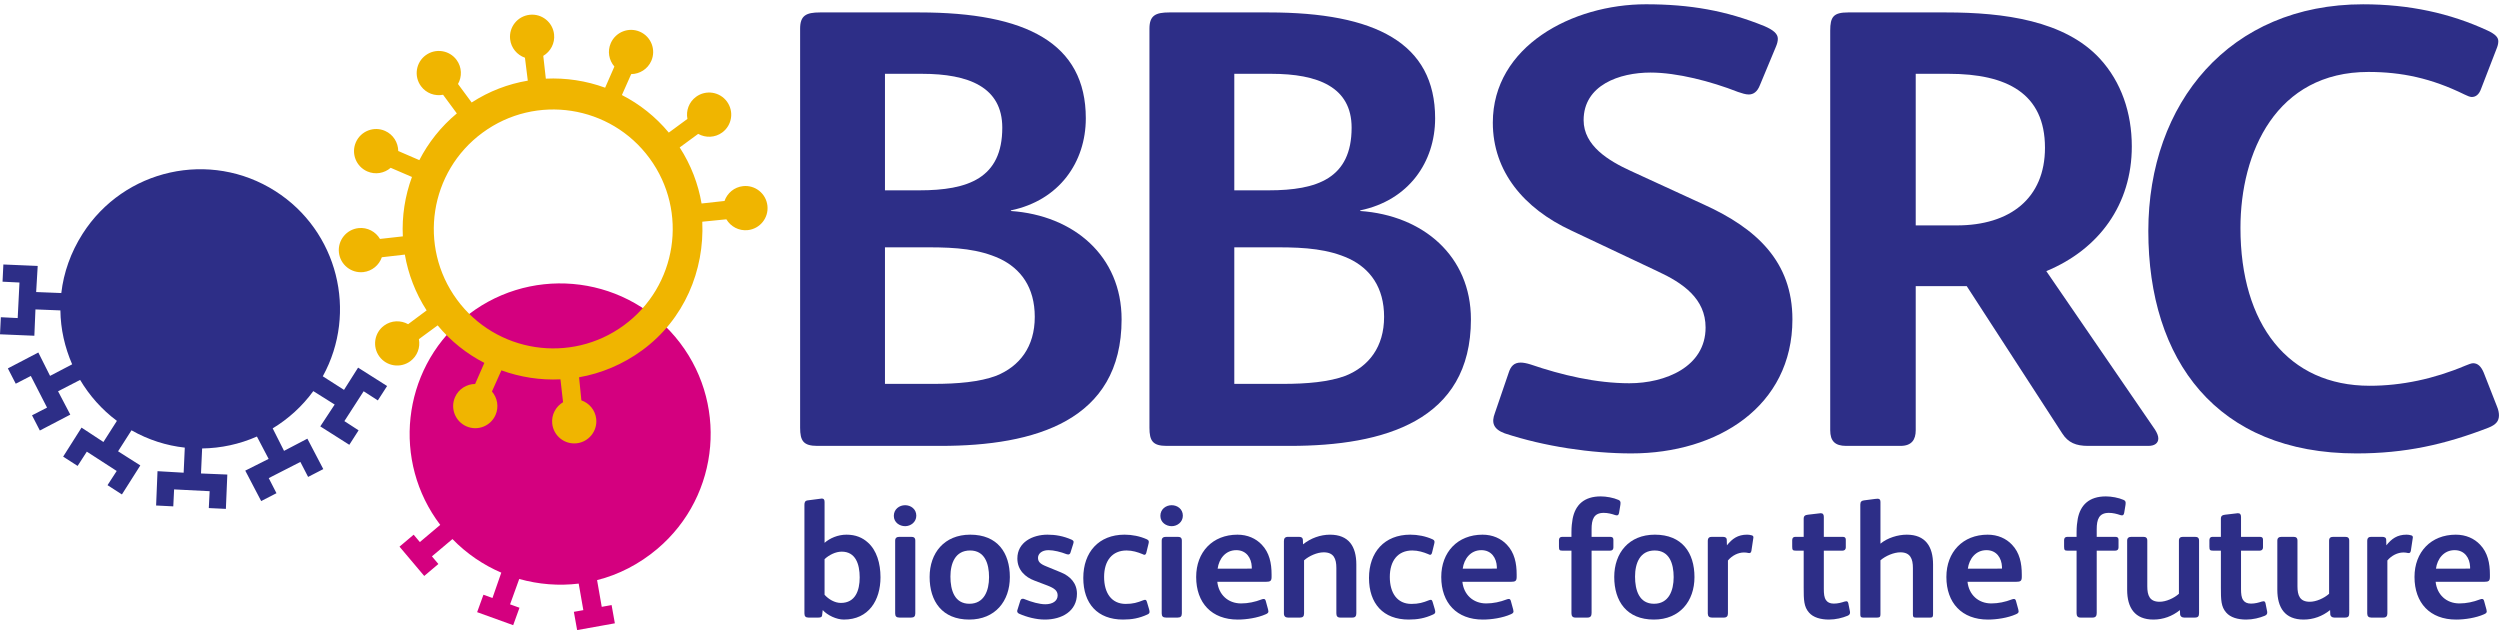 <?xml version="1.0" encoding="utf-8"?>
<!-- Generator: Adobe Illustrator 15.0.2, SVG Export Plug-In . SVG Version: 6.00 Build 0)  -->
<!DOCTYPE svg PUBLIC "-//W3C//DTD SVG 1.1//EN" "http://www.w3.org/Graphics/SVG/1.1/DTD/svg11.dtd">
<svg version="1.1" id="Layer_1" xmlns="http://www.w3.org/2000/svg" xmlns:xlink="http://www.w3.org/1999/xlink" x="0px" y="0px"
	 width="492px" height="124px" viewBox="0 0 492 124" enable-background="new 0 0 492 124" xml:space="preserve">
<path fill="#2D2E87" d="M185.118,87.752h-24.263c-2.739,0-3.392-0.986-3.392-3.575V5.651c0-2.589,1.175-3.205,3.914-3.205h19.567
	c21.002,0,32.743,6.04,32.743,20.833c0,8.629-5.219,16.149-14.741,18.122v0.123c12.392,0.863,21.784,8.876,21.784,21.326
	C220.73,82.821,203.642,87.752,185.118,87.752 M181.466,14.527h-7.305v22.929h6.783c9.523,0,16.306-2.342,16.306-12.328
	C197.25,17.115,190.597,14.527,181.466,14.527z M196.728,50.893c-4.044-1.849-8.479-2.219-13.957-2.219c-0.914,0-7.436,0-8.61,0
	v26.874h9.653c4.565,0,9.001-0.37,12.262-1.603c4.566-1.85,7.566-5.67,7.566-11.588C203.642,56.563,200.902,52.865,196.728,50.893z"
	/>
<path fill="#2D2E87" d="M253.866,87.752h-24.263c-2.739,0-3.392-0.986-3.392-3.575V5.651c0-2.589,1.175-3.205,3.914-3.205h19.567
	c21.002,0,32.742,6.04,32.742,20.833c0,8.629-5.218,16.149-14.741,18.122v0.123c12.393,0.863,21.785,8.876,21.785,21.326
	C289.479,82.821,272.39,87.752,253.866,87.752 M250.214,14.527h-7.305v22.929h6.783c9.522,0,16.306-2.342,16.306-12.328
	C265.998,17.115,259.345,14.527,250.214,14.527z M265.477,50.893c-4.044-1.849-8.479-2.219-13.958-2.219c-0.913,0-7.436,0-8.609,0
	v26.874h9.652c4.566,0,9.001-0.37,12.263-1.603c4.565-1.85,7.565-5.67,7.565-11.588C272.39,56.563,269.65,52.865,265.477,50.893z"/>
<path fill="#2D2E87" d="M321.05,89.232c-7.827,0-17.089-1.357-24.916-3.945c-2.348-0.863-2.608-2.219-1.957-3.945l2.74-8.013
	c0.391-1.233,1.043-1.972,2.348-1.972c0.521,0,1.173,0.123,1.957,0.368c6.131,2.097,12.914,3.699,19.437,3.699
	c7.044,0,15.001-3.205,15.001-10.972c0-5.67-4.435-8.753-9.522-11.095l-16.958-8.013c-9.262-4.314-15.393-11.587-15.393-21.203
	c0-15.04,15.653-23.299,30.133-23.299c8.609,0,15.784,1.232,23.351,4.314c1.695,0.74,2.608,1.48,2.608,2.466
	c0,0.493-0.13,0.986-0.391,1.602l-3.131,7.52c-0.522,1.356-1.305,1.85-2.218,1.85c-0.652,0-1.305-0.247-2.087-0.494
	c-5.349-2.095-12.002-3.821-17.22-3.821c-6.131,0-13.175,2.465-13.175,9.369c0,5.054,4.957,8.013,9.262,9.985l14.479,6.657
	c10.306,4.684,17.35,11.218,17.35,22.559C352.748,79.986,338.008,89.232,321.05,89.232"/>
<path fill="#2D2E87" d="M422.801,87.752H410.93c-2.348,0-3.913-0.616-5.087-2.465l-18.785-28.97h-10.044V84.67
	c0,1.849-0.783,3.082-3.001,3.082h-10.696c-2.218,0-3.131-0.986-3.131-3.082V6.02c0-2.712,0.652-3.574,3.522-3.574h19.306
	c11.35,0,23.351,1.602,30.265,9.122c4.174,4.561,6.261,10.602,6.261,17.258c0,11.342-6.392,20.218-16.827,24.532l21.392,31.189
	c0.393,0.616,0.653,1.233,0.653,1.727C424.757,87.259,423.975,87.752,422.801,87.752 M383.536,14.527h-6.522v29.832h8.088
	c10.436,0,17.35-5.301,17.35-15.286C402.451,18.348,394.885,14.527,383.536,14.527z"/>
<path fill="#2D2E87" d="M489.71,84.177c-8.609,3.329-16.437,5.056-25.959,5.056c-27.524,0-40.961-18.368-40.961-43.763
	c0-25.272,16.046-44.626,42.266-44.626c9.001,0,17.088,1.726,24.523,5.177c1.565,0.74,2.088,1.356,2.088,2.096
	c0,0.493-0.131,0.986-0.392,1.602l-3,7.767c-0.392,1.11-1.044,1.603-1.826,1.603c-0.392,0-0.913-0.247-1.436-0.493
	c-6.522-3.206-12.393-4.438-18.915-4.438c-18.132,0-25.176,15.779-25.176,30.695c0,18.985,9.392,31.066,25.438,31.066
	c6.261,0,12.653-1.356,18.784-3.945c0.652-0.247,1.174-0.492,1.565-0.492c0.913,0,1.565,0.615,2.087,1.849l2.609,6.657
	c0.261,0.615,0.391,1.232,0.391,1.726C491.797,82.821,491.275,83.561,489.71,84.177"/>
<path fill="#2D2E87" d="M166.074,121.931c-1.474,0-3.243-0.852-4.16-1.867l-0.131,1.08c-0.033,0.296-0.295,0.395-0.721,0.395h-1.966
	c-0.556,0-0.786-0.262-0.786-0.82V99.359c0-0.524,0.131-0.819,0.655-0.886l2.752-0.359c0.328,0,0.557,0.131,0.557,0.654v8.061
	c1.048-0.918,2.621-1.606,4.325-1.606c1.801,0,3.145,0.591,4.193,1.539c1.736,1.54,2.49,4.097,2.49,6.849
	C173.282,118.131,170.956,121.931,166.074,121.931 M165.648,108.565c-1.212,0-2.489,0.653-3.374,1.474v7.011
	c0.787,0.884,1.998,1.605,3.21,1.605c2.851,0,3.703-2.457,3.703-5.014C169.187,110.989,168.368,108.565,165.648,108.565z"/>
<path fill="#2D2E87" d="M178.132,103.552c-1.081,0-2.227-0.721-2.227-2.03c0-1.311,1.081-2.097,2.227-2.097
	c1.114,0,2.196,0.753,2.196,2.064C180.328,102.766,179.213,103.552,178.132,103.552 M180.131,120.718c0,0.59-0.262,0.82-0.819,0.82
	h-2.293c-0.59,0-0.852-0.23-0.852-0.82v-14.314c0-0.559,0.328-0.754,0.852-0.754h2.293c0.524,0,0.819,0.164,0.819,0.754V120.718z"/>
<path fill="#2D2E87" d="M190.746,121.931c-5.34,0-7.797-3.604-7.797-8.387c0-4.717,2.883-8.321,7.993-8.321
	c5.34,0,7.797,3.537,7.797,8.354C198.739,118.295,195.856,121.931,190.746,121.931 M190.91,108.335
	c-2.916,0-3.866,2.523-3.866,5.144c0,2.687,0.819,5.341,3.735,5.341c2.883,0,3.866-2.557,3.866-5.242
	C194.645,110.891,193.792,108.335,190.91,108.335z"/>
<path fill="#2D2E87" d="M205.622,121.931c-1.704,0-3.571-0.491-5.045-1.146c-0.295-0.131-0.393-0.327-0.393-0.524
	c0-0.098,0.033-0.196,0.066-0.294l0.523-1.671c0.099-0.328,0.263-0.459,0.492-0.459c0.098,0,0.196,0,0.328,0.065
	c1.441,0.59,2.981,1.016,4.127,1.016c1.442,0,2.425-0.656,2.425-1.737c0-0.917-0.623-1.407-1.966-1.932l-2.588-0.984
	c-1.867-0.687-3.374-2.129-3.374-4.355c0-3.21,3.013-4.686,5.929-4.686c1.573,0,3.113,0.263,4.75,0.983
	c0.263,0.131,0.394,0.262,0.394,0.459c0,0.097-0.033,0.196-0.066,0.327l-0.557,1.768c-0.065,0.231-0.229,0.362-0.459,0.362
	c-0.098,0-0.229-0.033-0.327-0.067c-1.081-0.425-2.49-0.785-3.538-0.785c-1.376,0-2.064,0.754-2.064,1.507
	c0,0.721,0.36,1.18,1.605,1.672l2.949,1.212c1.736,0.721,3.112,2.062,3.112,4.192C211.945,120.293,208.964,121.931,205.622,121.931"
	/>
<path fill="#2D2E87" d="M224.986,118.131c0.36-0.131,0.589-0.164,0.721,0.295l0.425,1.441c0.066,0.229,0.098,0.426,0.098,0.557
	c0,0.262-0.163,0.394-0.458,0.524c-1.573,0.721-3.014,0.982-4.751,0.982c-5.044,0-7.829-3.145-7.829-8.189
	c0-5.078,3.047-8.519,8.124-8.519c1.475,0,3.015,0.295,4.391,0.917c0.425,0.197,0.425,0.427,0.327,0.853l-0.426,1.735
	c-0.066,0.296-0.196,0.459-0.393,0.459c-0.098,0-0.229-0.064-0.361-0.132c-0.95-0.392-1.998-0.72-3.145-0.72
	c-2.817,0-4.422,1.999-4.422,5.209c0,3.146,1.442,5.307,4.259,5.307C222.955,118.851,223.839,118.59,224.986,118.131"/>
<path fill="#2D2E87" d="M230.589,103.552c-1.081,0-2.227-0.721-2.227-2.03c0-1.311,1.081-2.097,2.227-2.097
	c1.114,0,2.196,0.753,2.196,2.064C232.785,102.766,231.67,103.552,230.589,103.552 M232.588,120.718c0,0.59-0.262,0.82-0.819,0.82
	h-2.293c-0.59,0-0.852-0.23-0.852-0.82v-14.314c0-0.559,0.328-0.754,0.852-0.754h2.293c0.524,0,0.819,0.164,0.819,0.754V120.718z"/>
<path fill="#2D2E87" d="M248.281,117.967c0.36-0.131,0.688-0.197,0.818,0.294l0.459,1.671c0.032,0.164,0.065,0.295,0.065,0.395
	c0,0.229-0.131,0.392-0.524,0.557c-1.604,0.72-3.8,1.048-5.503,1.048c-5.143,0-8.19-3.275-8.19-8.387
	c0-4.914,3.243-8.321,8.124-8.321c1.999,0,3.637,0.753,4.784,1.966c1.507,1.571,1.933,3.637,1.933,5.864v0.491
	c0,0.787-0.262,0.951-1.081,0.951h-9.599c0.263,2.521,2.097,4.259,4.685,4.259C245.627,118.754,247.003,118.459,248.281,117.967
	 M246.348,111.906c0-0.065,0-0.294,0-0.36c-0.065-1.703-1.048-3.276-3.047-3.276c-2.129,0-3.407,1.703-3.669,3.637H246.348z"/>
<path fill="#2D2E87" d="M266.924,120.686c0,0.558-0.196,0.853-0.786,0.853h-2.358c-0.59,0-0.786-0.295-0.786-0.853v-8.91
	c0-1.803-0.491-3.079-2.49-3.079c-1.277,0-2.85,0.688-3.865,1.571v10.45c0,0.559-0.229,0.82-0.787,0.82h-2.391
	c-0.492,0-0.787-0.262-0.787-0.786v-14.284c0-0.523,0.229-0.818,0.819-0.818h2.13c0.458,0,0.753,0.131,0.786,0.622l0.032,0.853
	c1.508-1.213,3.407-1.901,5.308-1.901c3.669,0,5.176,2.293,5.176,5.864V120.686"/>
<path fill="#2D2E87" d="M281.211,118.131c0.36-0.131,0.59-0.164,0.721,0.295l0.426,1.441c0.066,0.229,0.099,0.426,0.099,0.557
	c0,0.262-0.164,0.394-0.459,0.524c-1.572,0.721-3.014,0.982-4.75,0.982c-5.045,0-7.83-3.145-7.83-8.189
	c0-5.078,3.047-8.519,8.125-8.519c1.475,0,3.014,0.295,4.39,0.917c0.426,0.197,0.426,0.427,0.328,0.853l-0.426,1.735
	c-0.065,0.296-0.197,0.459-0.394,0.459c-0.099,0-0.229-0.064-0.36-0.132c-0.95-0.392-1.998-0.72-3.145-0.72
	c-2.817,0-4.423,1.999-4.423,5.209c0,3.146,1.441,5.307,4.259,5.307C279.18,118.851,280.064,118.59,281.211,118.131"/>
<path fill="#2D2E87" d="M296.514,117.967c0.36-0.131,0.688-0.197,0.818,0.294l0.459,1.671c0.032,0.164,0.065,0.295,0.065,0.395
	c0,0.229-0.131,0.392-0.524,0.557c-1.605,0.72-3.8,1.048-5.504,1.048c-5.144,0-8.189-3.275-8.189-8.387
	c0-4.914,3.243-8.321,8.124-8.321c1.999,0,3.637,0.753,4.783,1.966c1.507,1.571,1.933,3.637,1.933,5.864v0.491
	c0,0.787-0.262,0.951-1.081,0.951h-9.599c0.262,2.521,2.098,4.259,4.685,4.259C293.859,118.754,295.235,118.459,296.514,117.967
	 M294.58,111.906c0-0.065,0-0.294,0-0.36c-0.065-1.703-1.048-3.276-3.047-3.276c-2.129,0-3.406,1.703-3.669,3.637H294.58z"/>
<path fill="#2D2E87" d="M318.499,98.376c0.557,0.229,0.426,0.688,0.36,1.179l-0.229,1.376c-0.065,0.295-0.163,0.492-0.426,0.492
	c-0.131,0-0.229-0.034-0.36-0.065c-0.656-0.229-1.441-0.427-2.228-0.427c-1.966,0-2.392,1.312-2.392,3.21v1.509h3.637
	c0.393,0,0.655,0.131,0.655,0.557v1.54c0,0.426-0.263,0.622-0.655,0.622h-3.637v12.253c0,0.59-0.196,0.917-0.819,0.917h-2.358
	c-0.557,0-0.786-0.295-0.786-0.853v-12.317h-1.77c-0.59,0-0.688-0.131-0.688-0.818v-1.247c0-0.392,0.196-0.653,0.622-0.653h1.835
	v-0.886c0-1.081,0.098-1.933,0.229-2.653c0.523-2.751,2.26-4.422,5.536-4.422C316.107,97.688,317.549,97.95,318.499,98.376"/>
<path fill="#2D2E87" d="M325.479,121.931c-5.34,0-7.797-3.604-7.797-8.387c0-4.717,2.883-8.321,7.993-8.321
	c5.34,0,7.797,3.537,7.797,8.354C333.472,118.295,330.589,121.931,325.479,121.931 M325.642,108.335
	c-2.915,0-3.865,2.523-3.865,5.144c0,2.687,0.819,5.341,3.734,5.341c2.883,0,3.866-2.557,3.866-5.242
	C329.377,110.891,328.525,108.335,325.642,108.335z"/>
<path fill="#2D2E87" d="M344.744,105.354c0.229,0.066,0.327,0.164,0.327,0.427c0,0.098-0.098,0.721-0.393,2.621
	c-0.065,0.393-0.263,0.49-0.59,0.426c-0.262-0.067-0.59-0.1-0.885-0.1c-1.113,0-2.326,0.591-3.145,1.573v10.417
	c0,0.525-0.229,0.82-0.787,0.82h-2.391c-0.524,0-0.787-0.262-0.787-0.82v-14.25c0-0.654,0.328-0.818,0.819-0.818h2.097
	c0.524,0,0.819,0.164,0.819,0.622l0.032,1.048c1.016-1.277,2.13-2.097,3.965-2.097C344.089,105.223,344.449,105.256,344.744,105.354
	"/>
<path fill="#2D2E87" d="M362.993,118.393c0.131-0.032,0.262-0.065,0.36-0.065c0.196,0,0.327,0.099,0.394,0.393l0.327,1.639
	c0.065,0.394-0.065,0.654-0.459,0.818c-1.016,0.426-2.358,0.754-3.669,0.754c-1.671,0-3.112-0.426-3.931-1.376
	c-1.016-1.146-1.049-2.489-1.049-4.881v-7.306h-1.54c-0.622,0-0.721-0.131-0.721-0.818v-1.247c0-0.392,0.197-0.653,0.59-0.653h1.671
	v-3.571c0-0.557,0.295-0.721,0.819-0.786l2.522-0.295c0.426,0,0.622,0.229,0.622,0.721v3.932h3.702c0.394,0,0.622,0.131,0.622,0.557
	v1.54c0,0.393-0.262,0.622-0.655,0.622h-3.669v7.502c0,0.982,0.065,1.704,0.426,2.228c0.295,0.427,0.754,0.688,1.54,0.688
	C361.716,118.786,362.403,118.59,362.993,118.393"/>
<path fill="#2D2E87" d="M380.424,120.883c0,0.491-0.098,0.655-0.523,0.655h-2.883c-0.459,0-0.558-0.131-0.558-0.655v-9.107
	c0-1.769-0.491-3.079-2.457-3.079c-1.277,0-2.915,0.688-3.931,1.571v10.615c0,0.491-0.132,0.655-0.623,0.655h-2.817
	c-0.393,0-0.524-0.164-0.524-0.59V99.294c0-0.59,0.263-0.754,0.721-0.82c2.392-0.326,2.556-0.326,2.687-0.326
	c0.36,0,0.558,0.163,0.558,0.621v8.224c1.376-1.147,3.439-1.77,5.176-1.77c3.669,0,5.176,2.327,5.176,5.864V120.883"/>
<path fill="#2D2E87" d="M395.923,117.967c0.36-0.131,0.688-0.197,0.818,0.294l0.459,1.671c0.032,0.164,0.065,0.295,0.065,0.395
	c0,0.229-0.131,0.392-0.524,0.557c-1.605,0.72-3.8,1.048-5.504,1.048c-5.144,0-8.189-3.275-8.189-8.387
	c0-4.914,3.243-8.321,8.124-8.321c1.999,0,3.637,0.753,4.783,1.966c1.507,1.571,1.933,3.637,1.933,5.864v0.491
	c0,0.787-0.262,0.951-1.081,0.951h-9.599c0.262,2.521,2.097,4.259,4.685,4.259C393.269,118.754,394.645,118.459,395.923,117.967
	 M393.989,111.906c0-0.065,0-0.294,0-0.36c-0.065-1.703-1.048-3.276-3.047-3.276c-2.13,0-3.406,1.703-3.669,3.637H393.989z"/>
<path fill="#2D2E87" d="M417.909,98.376c0.557,0.229,0.426,0.688,0.36,1.179l-0.229,1.376c-0.065,0.295-0.163,0.492-0.426,0.492
	c-0.131,0-0.229-0.034-0.36-0.065c-0.655-0.229-1.441-0.427-2.228-0.427c-1.966,0-2.392,1.312-2.392,3.21v1.509h3.637
	c0.393,0,0.655,0.131,0.655,0.557v1.54c0,0.426-0.263,0.622-0.655,0.622h-3.637v12.253c0,0.59-0.197,0.917-0.819,0.917h-2.358
	c-0.557,0-0.786-0.295-0.786-0.853v-12.317h-1.77c-0.589,0-0.688-0.131-0.688-0.818v-1.247c0-0.392,0.196-0.653,0.622-0.653h1.835
	v-0.886c0-1.081,0.098-1.933,0.229-2.653c0.523-2.751,2.26-4.422,5.537-4.422C415.518,97.688,416.959,97.95,417.909,98.376"/>
<path fill="#2D2E87" d="M432.776,120.621c0,0.687-0.196,0.917-0.852,0.917h-2.097c-0.426,0-0.754-0.23-0.786-0.655l-0.033-0.819
	c-1.507,1.213-3.309,1.867-5.209,1.867c-3.669,0-5.176-2.325-5.176-5.863v-9.664c0-0.559,0.327-0.754,0.852-0.754h2.293
	c0.524,0,0.819,0.164,0.819,0.754v8.976c0,1.801,0.459,3.047,2.425,3.047c1.244,0,2.817-0.688,3.8-1.573v-10.449
	c0-0.559,0.295-0.754,0.819-0.754h2.325c0.524,0,0.819,0.164,0.819,0.754V120.621"/>
<path fill="#2D2E87" d="M445.098,118.393c0.131-0.032,0.262-0.065,0.36-0.065c0.196,0,0.328,0.099,0.394,0.393l0.327,1.639
	c0.065,0.394-0.065,0.654-0.459,0.818c-1.016,0.426-2.358,0.754-3.669,0.754c-1.671,0-3.113-0.426-3.931-1.376
	c-1.017-1.146-1.049-2.489-1.049-4.881v-7.306h-1.54c-0.622,0-0.721-0.131-0.721-0.818v-1.247c0-0.392,0.197-0.653,0.59-0.653h1.671
	v-3.571c0-0.557,0.295-0.721,0.819-0.786l2.522-0.295c0.426,0,0.622,0.229,0.622,0.721v3.932h3.702c0.394,0,0.622,0.131,0.622,0.557
	v1.54c0,0.393-0.262,0.622-0.655,0.622h-3.669v7.502c0,0.982,0.065,1.704,0.426,2.228c0.295,0.427,0.754,0.688,1.54,0.688
	C443.82,118.786,444.508,118.59,445.098,118.393"/>
<path fill="#2D2E87" d="M462.331,120.621c0,0.687-0.196,0.917-0.853,0.917h-2.096c-0.426,0-0.754-0.23-0.786-0.655l-0.034-0.819
	c-1.506,1.213-3.308,1.867-5.209,1.867c-3.668,0-5.175-2.325-5.175-5.863v-9.664c0-0.559,0.327-0.754,0.852-0.754h2.293
	c0.524,0,0.819,0.164,0.819,0.754v8.976c0,1.801,0.459,3.047,2.425,3.047c1.245,0,2.817-0.688,3.8-1.573v-10.449
	c0-0.559,0.295-0.754,0.82-0.754h2.324c0.524,0,0.819,0.164,0.819,0.754V120.621"/>
<path fill="#2D2E87" d="M474.521,105.354c0.229,0.066,0.327,0.164,0.327,0.427c0,0.098-0.098,0.721-0.393,2.621
	c-0.065,0.393-0.263,0.49-0.59,0.426c-0.263-0.067-0.59-0.1-0.885-0.1c-1.113,0-2.326,0.591-3.145,1.573v10.417
	c0,0.525-0.229,0.82-0.787,0.82h-2.391c-0.524,0-0.787-0.262-0.787-0.82v-14.25c0-0.654,0.328-0.818,0.819-0.818h2.097
	c0.524,0,0.819,0.164,0.819,0.622l0.032,1.048c1.016-1.277,2.13-2.097,3.964-2.097C473.866,105.223,474.227,105.256,474.521,105.354
	"/>
<path fill="#2D2E87" d="M488.049,117.967c0.36-0.131,0.688-0.197,0.818,0.294l0.459,1.671c0.032,0.164,0.065,0.295,0.065,0.395
	c0,0.229-0.131,0.392-0.524,0.557c-1.605,0.72-3.8,1.048-5.504,1.048c-5.144,0-8.189-3.275-8.189-8.387
	c0-4.914,3.243-8.321,8.124-8.321c1.999,0,3.637,0.753,4.783,1.966c1.507,1.571,1.933,3.637,1.933,5.864v0.491
	c0,0.787-0.262,0.951-1.081,0.951h-9.599c0.262,2.521,2.097,4.259,4.685,4.259C485.395,118.754,486.771,118.459,488.049,117.967
	 M486.115,111.906c0-0.065,0-0.294,0-0.36c-0.065-1.703-1.048-3.276-3.047-3.276c-2.129,0-3.406,1.703-3.669,3.637H486.115z"/>
<path fill="#2D2E87" d="M61.657,76.972c-2.193,3.018-4.955,5.495-7.991,7.33l2.232,4.427l4.593-2.4l3.134,5.99l-2.989,1.539
	l-1.522-2.951l-6.226,3.186l1.521,2.969L51.4,98.611l-3.133-5.991l4.6-2.309l-2.305-4.401c-3.405,1.503-7.072,2.297-10.784,2.347
	l-0.223,4.922l5.18,0.212l-0.283,6.757l-3.361-0.161l0.167-3.321l-6.996-0.352l-0.161,3.338l-3.38-0.17l0.275-6.755l5.145,0.3
	l0.223-4.936c-3.61-0.397-7.158-1.518-10.49-3.408l-2.639,4.134l4.378,2.778l-3.621,5.709L21.16,95.48l1.807-2.792l-5.881-3.803
	l-1.812,2.809l-2.844-1.828l3.617-5.712l4.307,2.83l2.652-4.159c-2.987-2.225-5.431-5.018-7.24-8.061l-4.339,2.239l2.406,4.596
	l-5.992,3.127l-1.54-2.992l2.957-1.52l-3.193-6.229l-2.969,1.527L1.548,72.5l5.993-3.13l2.31,4.603l4.349-2.273
	c-1.455-3.36-2.275-6.947-2.314-10.613l-4.91-0.193l-0.216,5.18L0,65.791l0.167-3.362l3.316,0.165L3.832,55.6L0.5,55.436
	l0.163-3.386l6.757,0.287l-0.303,5.137l4.947,0.198c0.46-4.015,1.864-8.012,4.182-11.645c8.154-12.801,25.142-16.572,37.941-8.414
	c12.291,7.831,16.266,23.852,9.339,36.444l4.176,2.671l2.77-4.378l5.71,3.62l-1.824,2.831L71.566,77l-3.792,5.876l2.796,1.812
	l-1.826,2.848l-5.711-3.623l2.831-4.301L61.657,76.972"/>
<path fill="#D4007F" d="M117.506,114.167c4.222-1.061,8.286-3.139,11.839-6.135c12.501-10.551,14.082-29.24,3.532-41.744
	c-10.553-12.498-29.241-14.079-41.741-3.528c-12.109,10.216-13.975,28.062-4.497,40.534l-4.009,3.383l-1.221-1.448l-2.785,2.352
	l4.866,5.766l2.785-2.351l-1.27-1.506l4.037-3.401c2.795,2.872,6.106,5.116,9.613,6.606l-1.735,4.989l-1.779-0.641l-1.24,3.43
	l7.095,2.56l1.239-3.43l-1.853-0.668l1.801-4.994c3.799,1.062,7.782,1.393,11.704,0.911l0.914,5.224l-1.866,0.33l0.643,3.595
	l7.425-1.333l-0.641-3.591l-1.94,0.348L117.506,114.167"/>
<path fill="#F0B500" d="M94.982,26.103c10.468-7.683,25.18-5.419,32.859,5.052c7.679,10.47,5.414,25.181-5.054,32.862
	c-10.471,7.676-25.183,5.412-32.863-5.057C82.247,48.491,84.511,33.779,94.982,26.103 M131.619,26.096
	c-2.622-3.151-5.769-5.621-9.228-7.391l1.829-4.123c1.658-0.014,3.243-0.978,3.954-2.595c0.969-2.2-0.029-4.769-2.232-5.74
	c-2.199-0.966-4.767,0.034-5.737,2.235c-0.703,1.594-0.365,3.382,0.707,4.614l-1.822,4.165c-3.726-1.365-7.708-1.97-11.671-1.781
	l-0.502-4.489c1.429-0.844,2.319-2.472,2.125-4.23c-0.258-2.389-2.41-4.114-4.798-3.851c-2.392,0.262-4.115,2.411-3.854,4.801
	c0.19,1.731,1.376,3.112,2.919,3.647l0.561,4.513c-3.853,0.651-7.599,2.063-11.048,4.302l-2.688-3.645
	c0.816-1.442,0.776-3.299-0.268-4.723c-1.421-1.94-4.148-2.357-6.086-0.936s-2.356,4.146-0.934,6.084
	c1.027,1.405,2.746,2.011,4.35,1.695l2.708,3.671c-3.13,2.604-5.613,5.758-7.379,9.195l-4.151-1.796
	c-0.018-1.661-0.981-3.248-2.598-3.958c-2.199-0.97-4.77,0.031-5.738,2.234c-0.969,2.199,0.032,4.767,2.232,5.735
	c1.595,0.703,3.385,0.369,4.615-0.707l4.189,1.804c-1.375,3.738-1.993,7.721-1.796,11.691l-4.497,0.504
	c-0.844-1.43-2.472-2.321-4.226-2.13c-2.39,0.263-4.116,2.412-3.855,4.803c0.264,2.391,2.412,4.113,4.801,3.855
	c1.732-0.193,3.113-1.378,3.644-2.923l4.53-0.523c0.66,3.807,2.079,7.561,4.285,10.983l-3.641,2.713
	c-1.444-0.812-3.297-0.773-4.724,0.272c-1.939,1.421-2.355,4.145-0.937,6.085c1.423,1.939,4.148,2.356,6.086,0.935
	c1.404-1.03,2.006-2.749,1.696-4.348l3.69-2.708c2.605,3.132,5.747,5.615,9.193,7.38l-1.816,4.148
	c-1.659,0.018-3.245,0.978-3.957,2.596c-0.969,2.202,0.033,4.772,2.233,5.739c2.198,0.971,4.77-0.027,5.739-2.233
	c0.697-1.593,0.364-3.385-0.708-4.614l1.861-4.167c3.701,1.347,7.676,1.957,11.621,1.771l0.514,4.499
	c-1.431,0.847-2.32,2.47-2.13,4.227c0.264,2.394,2.412,4.119,4.804,3.858c2.389-0.267,4.113-2.414,3.851-4.804
	c-0.189-1.73-1.374-3.112-2.918-3.645l-0.457-4.541c4.352-0.766,8.638-2.538,12.431-5.321c8.304-6.087,12.257-15.732,11.819-25.296
	l4.742-0.474c0.843,1.429,2.471,2.321,4.228,2.128c2.389-0.263,4.115-2.411,3.851-4.803c-0.262-2.389-2.412-4.116-4.801-3.852
	c-1.73,0.188-3.111,1.375-3.642,2.918l-4.519,0.498c-0.655-3.834-2.075-7.587-4.304-11.034l3.64-2.668
	c1.447,0.816,3.301,0.773,4.724-0.27c1.941-1.422,2.359-4.147,0.936-6.088c-1.419-1.936-4.145-2.358-6.083-0.933
	c-1.405,1.027-2.01,2.746-1.696,4.348L131.619,26.096z"/>
</svg>
